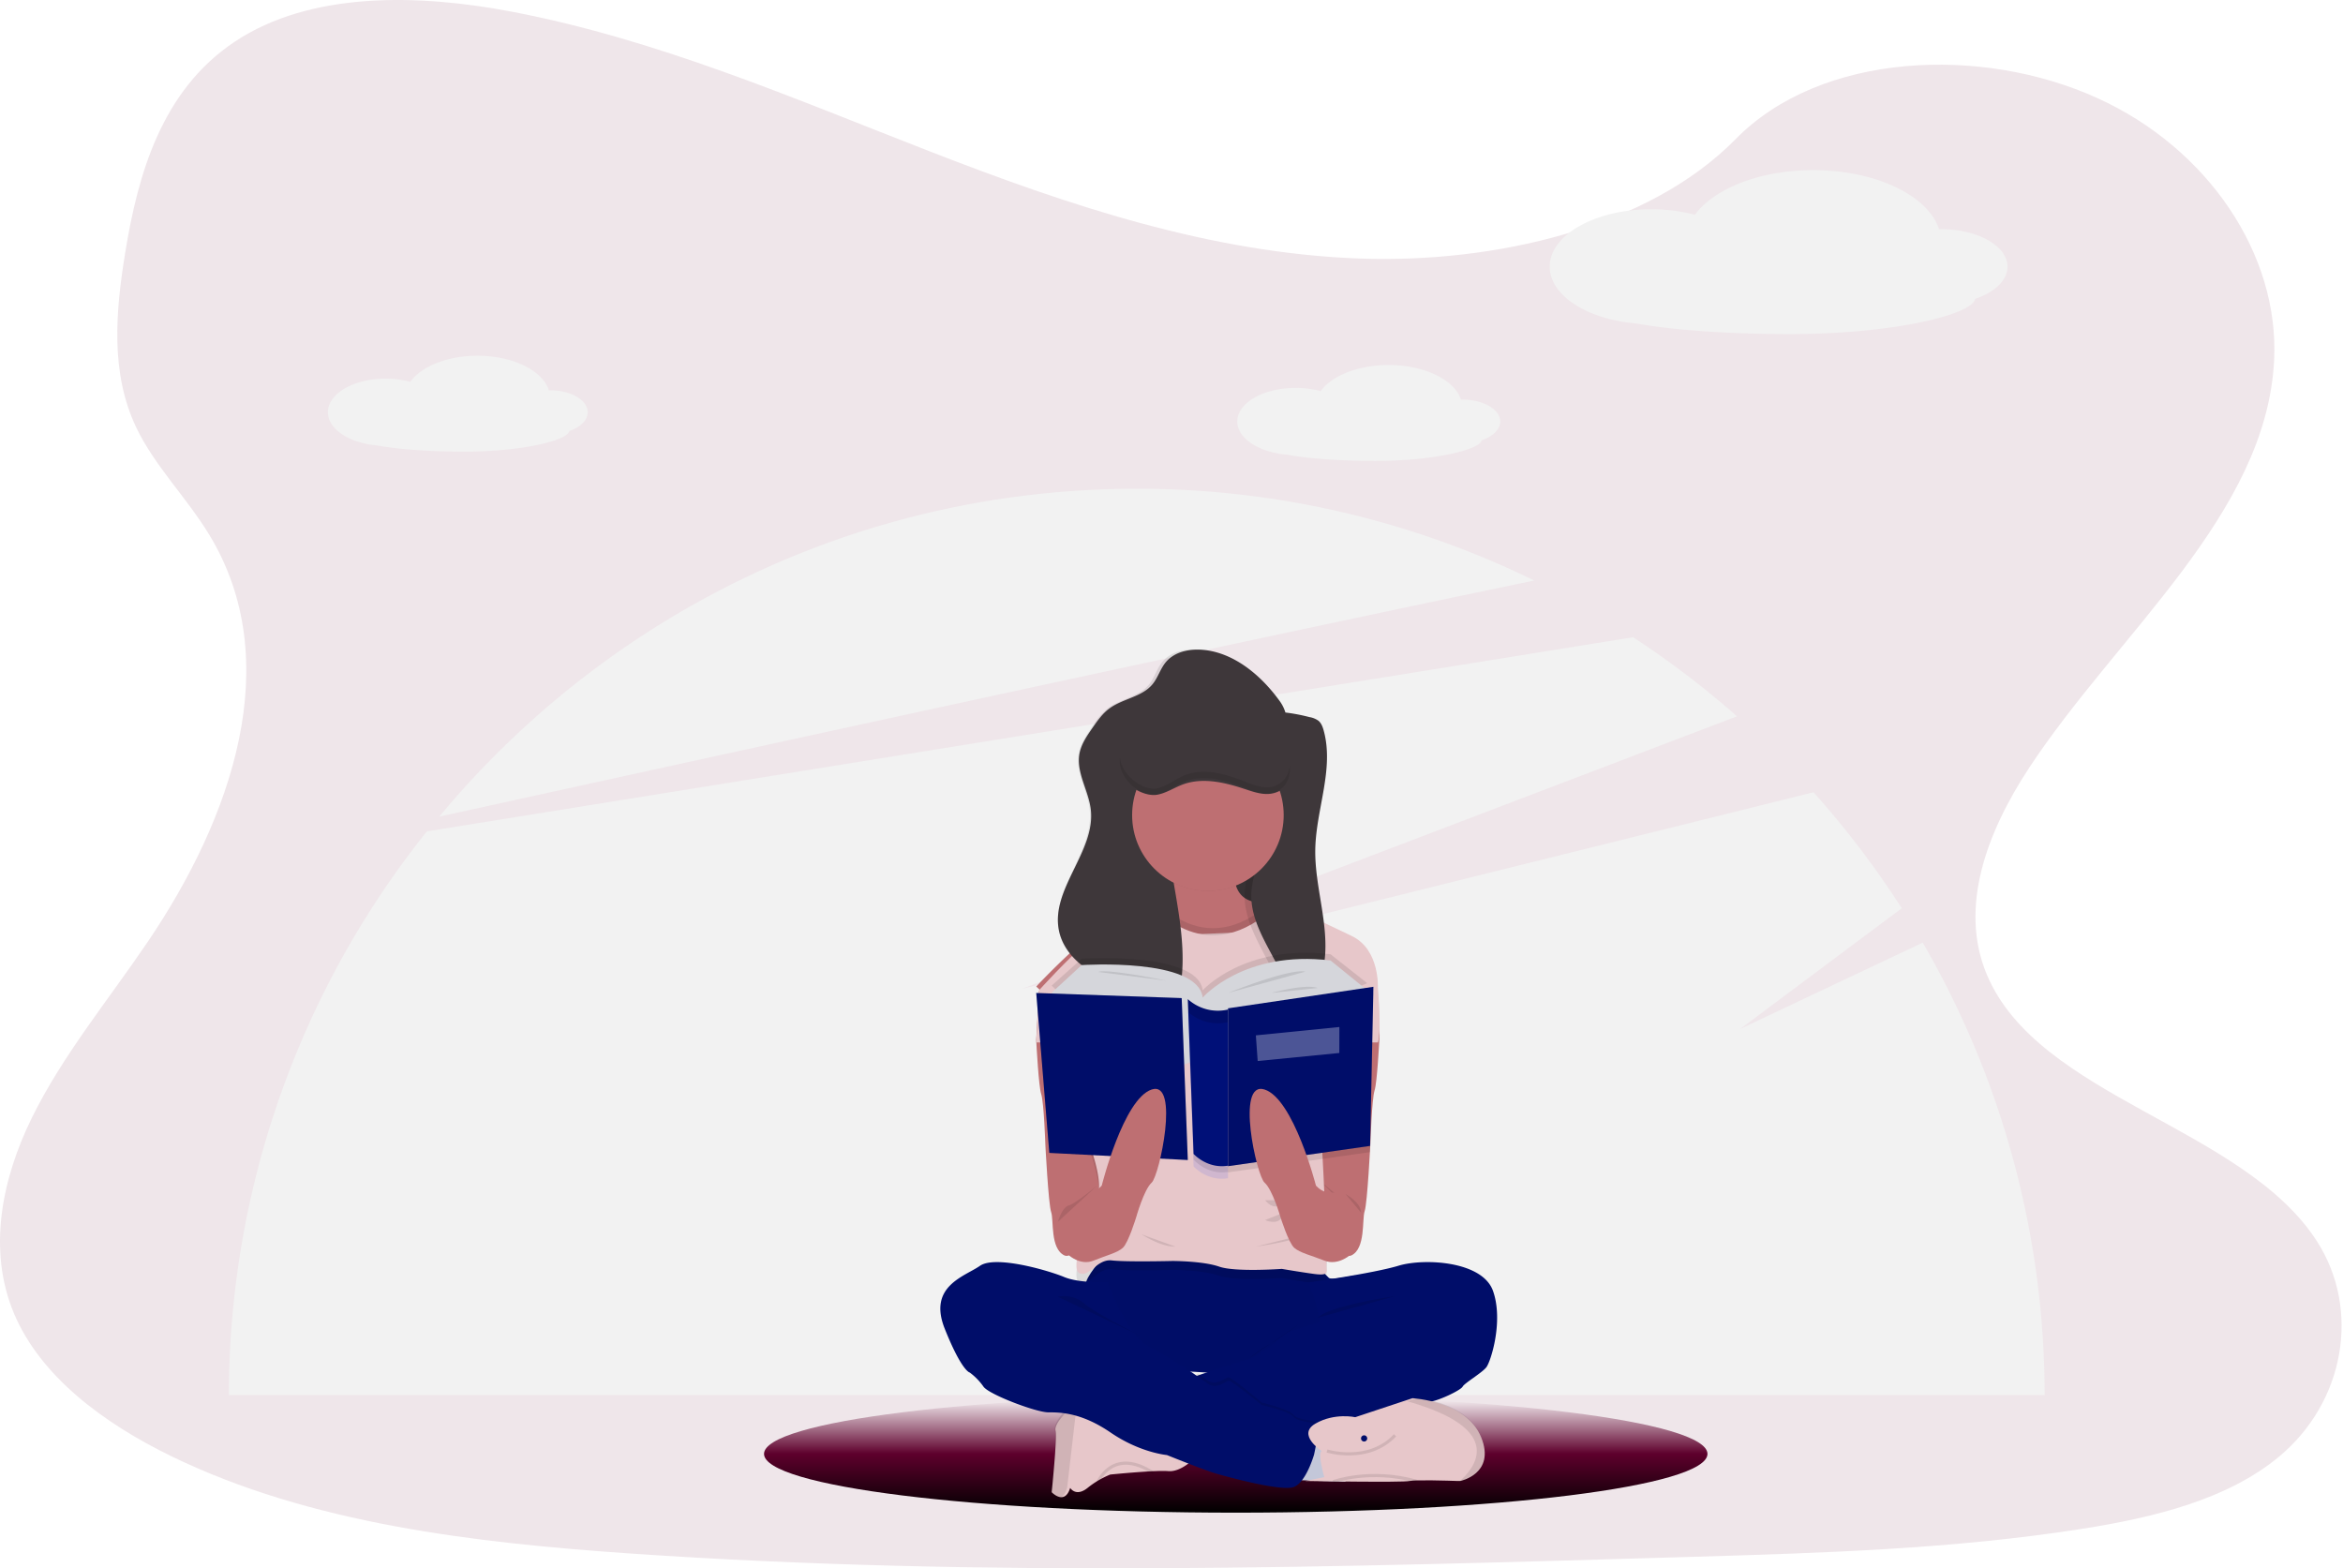 <svg xmlns="http://www.w3.org/2000/svg" width="747" height="500" viewBox="0 0 747 500" fill="none" aria-hidden="true"><path opacity=".1" d="M433.755 82.432c-47.861-1.665-93.451-17.122-136.977-34.038-43.527-16.915-86.64-35.658-133.354-44.619-30.045-5.764-64.41-6.578-88.614 9.538C51.51 28.853 43.98 55.601 39.937 80.45c-3.047 18.691-4.837 38.359 3.512 55.859 5.79 12.15 16.077 22.361 23.184 34.038 24.75 40.49 7.261 90.422-19.56 129.957-12.572 18.551-27.177 36.258-36.879 55.985-9.702 19.727-14.198 42.362-5.709 62.504 8.423 19.979 28.486 34.955 50.212 45.5 44.14 21.421 96.135 27.548 146.872 31.018 112.277 7.689 225.147 4.359 337.72 1.029 41.663-1.236 83.504-2.486 124.487-8.931 22.762-3.582 46.255-9.257 62.783-22.976 20.972-17.411 26.171-46.898 12.121-68.726-23.583-36.621-88.74-45.715-105.246-85.021-9.066-21.629.252-45.722 13.43-65.789 28.278-43.036 75.672-80.795 78.172-129.987 1.715-33.794-21.076-67.625-56.305-83.615-36.923-16.82-88.141-14.688-115.369 13.053-28.057 28.584-77.352 39.55-119.606 38.085z" fill="#5E002C"/><path d="M393.984 482.249c83.061 0 150.395-8.39 150.395-18.738 0-10.349-67.334-18.738-150.395-18.738-83.06 0-150.394 8.389-150.394 18.738 0 10.348 67.334 18.738 150.394 18.738z" fill="url(#grad2)"/><path d="M613.008 300.52l-58.196 27.521 51.506-38.482a290.36 290.36 0 00-28.122-36.976l-252.387 62.681 227.977-86.895a290.664 290.664 0 00-33.106-25.213l-384.579 61.895a287.843 287.843 0 00-63.123 179.722h578.896a287.665 287.665 0 00-38.866-144.253zM489.152 185.076a287.436 287.436 0 00-126.74-29.257c-89.382 0-169.294 40.656-222.372 104.536 90.891-19.977 249.139-54.559 349.112-75.279z" fill="#F2F2F2"/><path d="M187.377 131.414c0-3.857-5.367-6.983-11.987-6.983-.131 0-.26.003-.39.005-1.997-6.273-11.438-11.024-22.784-11.024-9.653 0-17.927 3.439-21.411 8.329a29.666 29.666 0 00-7.889-1.035c-10.151 0-18.379 4.794-18.379 10.708 0 5.372 6.79 9.819 15.643 10.589 6.433 1.206 16.481 1.981 27.774 1.981 19.173 0 33.203-3.748 33.554-6.565 3.514-1.218 5.869-3.451 5.869-6.005zM478.304 134.373c0-3.857-5.431-6.984-12.13-6.984-.132 0-.263.003-.395.006-2.021-6.273-11.573-11.024-23.054-11.024-9.769 0-18.141 3.439-21.666 8.329a30.364 30.364 0 00-7.984-1.035c-10.271 0-18.598 4.794-18.598 10.708 0 5.372 6.872 9.819 15.83 10.589 6.509 1.205 16.677 1.981 28.105 1.981 19.401 0 33.597-3.748 33.953-6.565 3.555-1.218 5.939-3.451 5.939-6.005zM640.039 85.018c0-6.594-9.455-11.94-21.119-11.94-.231 0-.459.006-.688.01-3.519-10.725-20.151-18.847-40.142-18.847-17.008 0-31.586 5.88-37.724 14.24a53.781 53.781 0 00-13.901-1.77c-17.884 0-32.382 8.196-32.382 18.307 0 9.184 11.964 16.788 27.562 18.104 11.334 2.061 29.038 3.387 48.936 3.387 33.781 0 58.499-6.408 59.119-11.224 6.19-2.082 10.339-5.9 10.339-10.267z" fill="#F2F2F2"/><path d="M480.876 409.742c-3.53-9.637-22.958-10.543-31.388-8.086-5.991 1.752-18.619 3.726-25.365 4.718l-.438-.417c.875-.26.896-.9.788-1.85a29.362 29.362 0 01.054-3.752c4.134 1.29 7.815-1.763 7.815-1.763 4.857-2.169 3.551-11.454 4.479-13.992.697-1.899 1.447-13.082 1.781-18.657h.07l.038-1.871c.049-.808.07-1.28.07-1.28s.475-13.634 1.404-16.395c.863-2.538 1.565-15.326 1.673-17.354v-.266l-.071-1.182c.049-.863.071-1.823.065-2.831 0-4.637-.48-10.478-.539-11.422v-.494c.037-1.979-.211-11.893-8.603-15.641-3.092-1.388-6.811-3.042-10.41-4.653-.929-8.053-3.05-16.064-2.866-24.177 0-1.22.108-2.441.226-3.655 0 .352-.037.71-.043 1.084v2.365c.319-10.147 4.134-20.349 3.778-30.279a48.057 48.057 0 01-.194 2.923 31.7 31.7 0 00-1.036-9.973c-.324-1.145-.761-2.327-1.695-3.092a6.97 6.97 0 00-2.957-1.176 59.217 59.217 0 00-7.767-1.454 12.055 12.055 0 00-1.748-3.411c-5.472-7.55-13.578-14.643-23.163-16.27-4.809-.814-10.341-.136-13.611 3.319-.342.303-.662.629-.961.976-1.759 2.11-2.515 4.881-4.317 6.985-.119.141-.254.271-.383.407-3.53 3.173-9.029 3.834-12.953 6.682a15.62 15.62 0 00-1.937 1.697 32.955 32.955 0 00-4.231 5.169c-1.765 2.494-3.578 5.092-4.14 8.07-1.128 5.965 2.915 11.622 3.665 17.626 1.673 13.433-13.12 25.354-10.319 38.608a17.7 17.7 0 004.76 8.586c-5.769 5.249-10.68 10.342-10.68 10.342v.304h-.912l.091 1.084h-.091l.502 5.885-.502 8.569v.808h.032c.167 3.14.831 14.431 1.619 16.812.928 2.761 1.398 16.395 1.398 16.395s1.025 19.269 1.964 21.818c.939 2.549-.394 11.807 4.48 13.993a10.22 10.22 0 004.895 2.039c-.249 2.028-.092 3.498.712 3.959.344.203.734.315 1.133.325a12.21 12.21 0 00-.879 1.546 22.742 22.742 0 01-5.656-1.34c-5.235-2.169-22.607-7.05-27.654-3.617-5.046 3.433-17.188 6.546-11.581 20.365 5.607 13.818 8.219 14.165 8.219 14.165a20.036 20.036 0 014.485 4.529c1.684 2.544 17.372 8.363 21.296 8.363a38.191 38.191 0 014.992.249s-4.258 3.753-3.691 5.933c.566 2.181-1.296 19.633-1.296 19.633s4.318 4.371 6.163-1.361l.065.087c.346.471 2.213 2.603 5.726-.087a32.06 32.06 0 014.566-2.907l17.011-2.419a48.036 48.036 0 015.326-.038c2.699.222 5.349-1.383 7.016-2.625 3.524 1.345 7.486 2.815 9.369 3.352 3.821 1.084 21.382 5.819 25.489 4.338a5.704 5.704 0 002.213-1.583l3.918.125-1.835.368s3.573.06 8.43.125l-.205.119 6.093-.054c8.916.082 18.932.109 20.249-.19 2.061-.461 12.774-.135 15.931 0h.88s11.77-2.359 6.913-14.361c-3.734-9.219-15.213-11.899-20.308-12.636a93.009 93.009 0 013.492-.64c3.556-.542 10.464-3.796 11.026-4.908.561-1.112 6.352-4.339 7.847-6.177 1.494-1.839 5.763-14.871 2.218-24.509zm-97.494 26.971l-.577.19-.389.13-.745.737c-.593-.401-1.23-.824-1.894-1.258 1.171.071 2.375.141 3.605.201z" fill=""/><path d="M418.146 380.443s8.096 21.997 12.7 19.797c4.604-2.2 3.355-11.548 4.234-14.111.878-2.562 1.852-21.996 1.852-21.996s.444-13.748 1.323-16.53c.815-2.557 1.476-15.453 1.587-17.482v-.269l-.873-15.947-4.942-1.282-11.462 4.4-1.588 9.419-.619 3.679-.265 1.568-1.947 48.754z" fill="#BE6F72"/><path opacity=".1" d="M420.118 375.74s7.724 7.06 10.051 7.68c2.328.62 3.756 6.126 3.756 6.126" fill="#000"/><path d="M352.071 380.892s-8.096 21.502-12.7 19.351c-4.604-2.15-3.355-11.288-4.234-13.793-.878-2.505-1.852-21.502-1.852-21.502s-.444-13.439-1.323-16.159c-.815-2.499-1.476-15.105-1.587-17.089v-.263l.878-15.589 4.943-1.252 11.462 4.3 1.587 9.208.619 3.596.265 1.532 1.942 47.66z" fill="#BE6F72"/><path d="M407.298 264.3h-19.724v30.572h19.724V264.3z" fill="#3E373A"/><path opacity=".1" d="M407.298 264.3h-19.724v30.572h19.724V264.3z" fill="#000"/><path d="M350.616 402.147s-6.271 7.067-3.944 8.35c2.326 1.283 17.379 25.336 17.379 25.336s49.441 6.24 58.765-3.123c9.324-9.363 9.136-26.09 9.136-26.09s-7.491 1.652-8.308.754c-.817-.898-5.304-5.227-5.304-5.227s-63.425-3.943-67.724 0z" fill="#000D69"/><path opacity=".02" d="M350.616 402.147s-6.271 7.067-3.944 8.35c2.326 1.283 17.379 25.336 17.379 25.336s49.441 6.24 58.765-3.123c9.324-9.363 9.136-26.09 9.136-26.09s-7.491 1.652-8.308.754c-.817-.898-5.304-5.227-5.304-5.227s-63.425-3.943-67.724 0z" fill="#000"/><path d="M437.855 313.794L421.648 326.7l-4.899.355-1.799.129-30.214 2.205-31.332-2.281-4.662-.338-5.942-.431-12.425-11.83s8.794-9.379 16.498-15.708c3.036-2.5 5.904-4.522 7.995-5.318l.356-.124a8.884 8.884 0 003.425-2.377c6.083-6.243 11.707-21.65 11.707-21.65s26.832-13.798 23.591 4.302c-3.242 18.101 12.062 13.627 12.062 13.627l5.046 2.291 1.993.909 5.084 2.317 11.468 5.238c9 4.125 8.255 15.778 8.255 15.778z" fill="#BE6F72"/><path opacity=".1" d="M385.109 284.024c13.344 0 24.161-10.818 24.161-24.162S398.453 235.7 385.109 235.7c-13.345 0-24.162 10.818-24.162 24.162s10.817 24.162 24.162 24.162zM439.319 332.347H330.375v-.263l.901-15.552s8.837-9.353 16.578-15.665l68.399-2.681 3.181-3.314 11.525 5.223c9.049 4.108 8.322 15.729 8.322 15.729s1.237 13.466.038 16.523z" fill="#000"/><path d="M439.319 332.347H330.375v-.276l.901-16.371s8.837-9.845 16.578-16.489l68.399-2.823 3.181-3.489 11.525 5.499c9.049 4.324 8.322 16.557 8.322 16.557s1.237 14.174.038 17.392z" fill="#E7C7CA"/><path opacity=".1" d="M367.669 285.976s17.026 22.674 39.703-.466c22.678-23.141 2.511 51.615 2.511 51.615l-48.936 6.07 6.722-57.219z" fill="#000"/><path d="M367.669 288.701s17.026 21.594 39.703-.445c22.678-22.038 2.511 49.158 2.511 49.158l-48.936 5.781 6.722-54.494z" fill="#E7C7CA"/><path opacity=".1" d="M414.161 290.855l1.842 28.308 1.973 9.419 1.506 7.203s3.848 55.408 2.748 58.178c-1.099 2.771.55 4.987.781 6.461.231 1.474-.231 5.175-.05 6.837.182 1.662 0 2.399-4.21 1.806s-10.081-1.623-10.081-1.623-14.84 1.108-19.968-.737c-5.128-1.845-14.841-1.851-14.841-1.851s-14.659.372-19.419-.183c-4.76-.554-7.332 5.912-10.443 4.062-3.111-1.851 3.661-19.759 5.859-24.934 2.199-5.175-2.929-18.284-2.929-18.284l6.595-36.885 1.468-8.361v-26.285l.363-.128a9.037 9.037 0 003.484-2.449l1.649 26.452 51.667 1.85v-29.77" fill="#000"/><path d="M414.161 290.832l1.842 27.606 1.973 9.186 1.506 7.025s3.848 54.033 2.748 56.735c-1.099 2.702.55 4.863.781 6.3.231 1.438-.231 5.047-.05 6.668.182 1.621 0 2.34-4.21 1.762-4.21-.578-10.081-1.583-10.081-1.583s-14.84 1.08-19.968-.719-14.841-1.805-14.841-1.805-14.659.362-19.419-.178-7.332 5.765-10.443 3.961c-3.111-1.805 3.661-19.269 5.859-24.316 2.199-5.046-2.929-17.831-2.929-17.831l6.595-35.97 1.468-8.154v-25.634l.363-.124a9.053 9.053 0 003.484-2.388l1.649 25.796 51.667 1.804v-29.032" fill="#E7C7CA"/><path opacity=".1" d="M419.098 232.892c-.303-1.144-.723-2.332-1.595-3.098a6.431 6.431 0 00-2.807-1.182 53.945 53.945 0 00-7.378-1.456 12.344 12.344 0 00-1.595-3.41c-5.21-7.575-12.918-14.718-21.988-16.333-4.747-.849-10.249-.088-13.29 3.766-1.669 2.118-2.387 4.926-4.072 7.006-3.248 4.039-9.112 4.537-13.205 7.663-2.185 1.642-3.769 4.023-5.316 6.333-1.675 2.501-3.397 5.106-3.929 8.095-1.063 5.972 2.77 11.664 3.477 17.691 1.595 13.481-12.44 25.441-9.787 38.741 1.547 7.756 8.506 13.219 15.704 15.988 2.535.98 5.433 1.955 6.618 4.461.532 1.095.622 2.359 1.122 3.465 1.68 3.689 7.203 3.832 10.17 1.144 2.966-2.687 3.902-7.033 4.252-11.089 1.425-17.713-5.465-35.212-4.662-52.968.239-5.369 1.707-11.461 6.38-13.892 6.289-3.284 13.853 2.19 20.775 1.144a43.612 43.612 0 011.988 25.896c-1.1 4.723-3.003 9.305-3.142 14.176-.207 7.417 3.679 14.193 7.039 20.75a11.248 11.248 0 011.419 4.002 9.9 9.9 0 01-.76 4.187c-1.898 5.26-5.173 10.142-5.545 15.742a2.605 2.605 0 00.399 1.872 2.26 2.26 0 001.372.635c5.741 1.012 10.706-4.226 13.508-9.486a45.478 45.478 0 005.327-18.895c.579-11.144-3.302-22.107-3.063-33.262.277-12.683 5.843-25.452 2.584-37.686z" fill="#000"/><path d="M422.02 232.892c-.314-1.144-.749-2.332-1.652-3.098a6.79 6.79 0 00-2.907-1.182 57.628 57.628 0 00-7.642-1.456 12.137 12.137 0 00-1.652-3.41c-5.396-7.575-13.379-14.718-22.772-16.333-4.917-.849-10.616-.088-13.765 3.766-1.729 2.118-2.473 4.926-4.218 7.006-3.364 4.039-9.437 4.537-13.677 7.663-2.263 1.642-3.904 4.023-5.506 6.333-1.734 2.501-3.518 5.106-4.069 8.095-1.101 5.972 2.869 11.664 3.601 17.691 1.652 13.481-12.884 25.441-10.136 38.741 1.602 7.756 8.809 13.219 16.264 15.988 2.627.98 5.627 1.955 6.855 4.461.551 1.095.645 2.359 1.162 3.465 1.74 3.689 7.461 3.832 10.533 1.144 3.072-2.687 4.041-7.033 4.405-11.089 1.475-17.713-5.66-35.212-4.829-52.968.248-5.369 1.767-11.461 6.607-13.892 6.514-3.284 14.349 2.19 21.518 1.144a42.21 42.21 0 012.059 25.896c-1.14 4.723-3.111 9.305-3.254 14.176-.215 7.417 3.81 14.193 7.29 20.75a11.018 11.018 0 011.47 4.002 9.58 9.58 0 01-.788 4.187c-1.965 5.26-5.357 10.142-5.742 15.742a2.533 2.533 0 00.413 1.872c.388.365.888.588 1.42.635 5.947 1.012 11.089-4.226 13.991-9.486a44.278 44.278 0 005.517-18.895c.6-11.144-3.419-22.107-3.172-33.262.287-12.683 6.051-25.452 2.676-37.686z" fill="#3E373A"/><path d="M409.27 471.748l19.724.639-2.829-14.793-15.11 1.453-1.785 12.701z" fill="#C3C7D9"/><path d="M473.85 435.932c-1.436 1.803-6.989 5.052-7.527 6.135-.537 1.083-7.166 4.332-10.574 4.874-3.409.541-14.155 2.891-16.128 4.153-1.414.91-12.763 3.79-20.22 5.388a56.97 56.97 0 01-6.123 1.11c-3.226.178-38.525-11.913-38.525-11.913l6.806-7.04.377-.13c1.924-.655 10.816-3.682 15.752-5.122 5.558-1.625 12.01-8.301 12.01-8.301s9.494-3.249 10.752-3.612c1.258-.363-3.226-12.633-3.226-12.633s20.606-2.881 28.67-5.323c8.065-2.442 26.703-1.538 30.106 8.03 3.403 9.569-.693 22.581-2.15 24.384z" fill="#000D69"/><path d="M380.671 465.009s-4.105 4.359-8.215 3.999c-4.11-.359-18.481 1.09-18.481 1.09a28.674 28.674 0 00-7.24 4.266c-3.359 2.692-5.144.545-5.476.087l-.059-.087c-1.79 5.727-5.894 1.362-5.894 1.362s1.784-17.435 1.237-19.614c-.546-2.18 3.532-5.923 3.532-5.923l4.822-1.248 12.218-3.182 17.506 6.174 6.05 13.076z" fill="#E7C7CA"/><path opacity=".1" d="M343.195 448.718l-2.982 25.711-.048-.088c-1.476 5.771-4.859 1.373-4.859 1.373s1.471-17.573 1.02-19.769c-.45-2.197 2.911-5.969 2.911-5.969l3.958-1.258zM403.353 382.643s3.336 4.438 5.917 0h-5.917zM403.353 388.967s4.973 2.337 5.917-2.379l-5.917 2.379zM400.395 397.436s12.64-1.691 15.779-3.945l-15.779 3.945zM363.905 393.491s6.221 4.125 10.848 3.939l-10.848-3.939zM420.072 456.444c-2.05.498-4.125.881-6.216 1.148-3.274.184-39.103-12.312-39.103-12.312l6.909-7.276.382-.134a65.452 65.452 0 012.624 1.981c3.007 2.429 5.91-.744 7.001-.744 1.092 0 10.548 8.019 10.548 8.019s8.731 2.054 10.188 3.918c1.457 1.863 6.548 1.494 7.454 2.798.273.403.305 1.394.213 2.602z" fill="#000"/><path d="M353.113 408.724s-8.793.5-13.864-1.611c-5.071-2.112-21.919-6.984-26.81-3.562-4.891 3.422-16.669 6.446-11.234 20.059 5.435 13.612 7.973 13.966 7.973 13.966a19.49 19.49 0 014.348 4.459c1.63 2.509 16.848 8.235 20.652 8.235 3.805 0 10.506 0 19.924 6.446 9.419 6.446 17.935 7.166 17.935 7.166s11.957 4.835 15.68 5.909c3.722 1.075 20.734 5.727 24.723 4.298 3.989-1.429 6.521-10.389 6.521-10.389s1.81-8.058.903-9.31c-.908-1.251-5.979-.897-7.424-2.686-1.446-1.789-10.147-3.76-10.147-3.76s-9.397-7.703-10.484-7.703c-1.087 0-3.978 3.04-6.973.714a159.334 159.334 0 00-18.755-11.818c-6.881-3.583-12.968-20.413-12.968-20.413z" fill="#000D69"/><path opacity=".1" d="M337.278 413.415a9.93 9.93 0 018.506 2.241c4.151 3.451 18.121 10.38 18.121 10.38M444.773 413.215s-20.776 2.928-24.655 6.903l24.655-6.903z" fill="#000"/><path d="M465.596 472.152h-.847c-3.04-.106-13.343-.422-15.327 0-2.335.528-33.248 0-33.248 0l6.043-1.23s-2.243-7.696-.819-8.335c0 0-8.087-5.215-1.99-8.736 6.098-3.52 12.67-2.037 12.67-2.037l15.306-5.078 2.938-.977s17.253.882 21.921 12.495c4.669 11.612-6.647 13.898-6.647 13.898z" fill="#E7C7CA"/><path opacity=".1" d="M465.995 472.387h-.803c4.762-4.094 15.533-16.558-16.474-25.641l2.787-.987s16.367.891 20.796 12.618c4.43 11.728-6.306 14.01-6.306 14.01z" fill="#000"/><path d="M434.911 459.566a.985.985 0 10.001-1.97.985.985 0 00-.001 1.97z" fill="#000D69"/><g opacity=".1" fill="#000"><path opacity=".1" d="M402.387 259.587a42.122 42.122 0 00-3.102-17.411c-7.024 1.051-14.719-4.382-21.117-1.132-4.733 2.405-6.219 8.434-6.484 13.749a64.218 64.218 0 00-.049 4.209c0-.498 0-1.002.049-1.501.249-5.314 1.735-11.343 6.484-13.749 6.398-3.25 14.082 2.167 21.117 1.133a42.001 42.001 0 013.102 14.702zM347.952 258.596a18.082 18.082 0 00-.071-3.543c-.572-4.767-3.172-9.323-3.642-13.971-.605 5.607 2.956 10.991 3.642 16.679.071.293.071.553.071.835zM376.423 307.21c-.335 4.019-1.281 8.315-4.323 10.981-3.042 2.665-8.646 2.519-10.337-1.133-.54-1.083-.621-2.345-1.146-3.429-1.199-2.481-4.149-3.445-6.727-4.415-7.322-2.746-14.384-8.126-15.957-15.824a16.693 16.693 0 01-.286-2.112 17.105 17.105 0 00.286 4.821c1.573 7.676 8.646 13.077 15.957 15.824 2.578.969 5.528 1.934 6.727 4.415.541 1.083.633 2.335 1.146 3.429 1.702 3.651 7.316 3.792 10.337 1.132s3.961-6.961 4.323-10.981c.164-2.115.22-4.238.167-6.359 0 1.229-.07 2.443-.167 3.651zM418.16 267.529v2.345c.302-10.076 3.988-20.206 3.625-30.071-.281 9.123-3.42 18.451-3.625 27.726zM406.564 308.288a6.979 6.979 0 00.124-1.956 10.86 10.86 0 00-1.443-3.96c-3.123-5.959-6.684-12.059-7.105-18.673 0 .282-.038.542-.044.845-.216 7.335 3.734 14.047 7.149 20.537a13.013 13.013 0 011.319 3.207zM421.267 300.449a44.152 44.152 0 01-5.452 18.7c-2.853 5.206-7.895 10.391-13.736 9.388a2.298 2.298 0 01-1.394-.633 1.363 1.363 0 01-.254-.423c-.065.423-.119.85-.151 1.284a2.498 2.498 0 00.405 1.847c.379.365.871.589 1.394.634 5.841 1.002 10.883-4.182 13.736-9.388a44.156 44.156 0 005.452-18.7c.065-1.268.07-2.53.032-3.792-.01.363-.01.72-.032 1.083z"/></g><path opacity=".1" d="M423.077 462.584s13.074 4.114 21.696-4.99M425.049 472.387s11.711-4.342 26.628-.143M350.099 472.387s4.836-11.29 17.751-2.681" stroke="#000" stroke-miterlimit="10"/><path opacity=".1" d="M335.306 314.207l9.556-8.554s37.052-2.405 38.585 10.067c0 0 13.136-14.787 40.762-11.494l11.688 9.217-32.306 14.038-31.395 10.783-23.123-10.248-13.767-13.809z" fill="#000"/><path d="M335.306 316.478l9.556-8.798s37.052-2.474 38.585 10.354c0 0 13.136-15.209 40.762-11.822l11.688 9.48-32.306 14.44-31.395 11.091-23.123-10.541-13.767-14.204z" fill="#D5D6DB"/><path opacity=".1" d="M330.375 316.568l4.165 50.985 44.158 2.269-1.915-50.766-.037-.855-46.371-1.633z" fill="#000"/><path d="M330.375 316.568l4.165 50.985 44.158 2.269-1.915-50.766-.037-.855-46.371-1.633z" fill="#000D69"/><path opacity=".1" d="M437.87 316.568l-46.351 6.868v50.331l45.295-6.467 1.056-50.732z" fill="#000"/><path d="M437.87 314.596l-46.351 6.868v50.331l45.295-6.467 1.056-50.732z" fill="#000D69"/><path opacity=".3" d="M427.022 327.416l-26.627 2.668.581 8.18 26.028-2.564.018-8.284z" fill="#fff"/><path d="M338.344 393.243l2.498 7.002s3.713 3.316 7.775 1.658c4.063-1.658 7.606-2.482 9.372-4.095 1.766-1.614 4.243-9.722 4.243-9.722s2.476-8.842 4.948-11.053c2.471-2.21 9.016-32.667 0-29.688-9.016 2.979-15.911 30.611-15.911 30.611s-1.591 2.023-3.888 2.211c-2.296.188-6.894-.37-7.78 1.658-.886 2.028-3.909 7.367-1.257 11.418z" fill="#BE6F72"/><path opacity=".1" d="M391.519 321.975a13.73 13.73 0 01-6.79-.083 14.37 14.37 0 01-6.031-3.352l1.843 51.161s4.34 5.047 10.978 3.895v-51.621z" fill="#000"/><path d="M391.519 321.852a14.216 14.216 0 01-6.79-.08 14.536 14.536 0 01-6.031-3.232l1.843 49.334s4.34 4.867 10.978 3.756v-49.778z" fill="#000D69"/><g opacity=".1" filter="url(#filter0_d)"><path d="M391.519 321.852a14.216 14.216 0 01-6.79-.08 14.536 14.536 0 01-6.031-3.232l1.843 49.334s4.34 4.867 10.978 3.756v-49.778z" fill="#012AFF"/></g><path opacity=".1" d="M391.519 316.568s19.556-7.91 24.655-6.796l-24.655 6.796zM371.795 312.623s-18.591-3.857-21.696-2.763l21.696 2.763zM405.325 316.568s10.865-3.021 14.793-1.585l-14.793 1.585zM398.422 432.939a41.98 41.98 0 016.361-4.415c3.324-1.789 9.418-6.433 9.418-6.433M350.099 377.712s-7.177 6.051-9.333 6.583c-2.157.532-3.488 5.251-3.488 5.251" fill="#000"/><path d="M432.824 393.226l-2.544 7.019s-3.82 3.316-8.006 1.658-7.821-2.482-9.643-4.095c-1.823-1.614-4.367-9.722-4.367-9.722s-2.543-8.842-5.092-11.053c-2.548-2.21-9.277-32.667 0-29.688 9.278 2.979 16.373 30.611 16.373 30.611s1.638 2.023 4.001 2.211c2.363.188 7.095-.37 8.006 1.658.911 2.028 4.001 7.367 1.272 11.401z" fill="#BE6F72"/><path opacity=".1" d="M428.994 380.671s4.952 2.695 4.931 5.917l-4.931-5.917z" fill="#000"/><path d="M385.108 284.024c13.345 0 24.162-10.818 24.162-24.162S398.453 235.7 385.108 235.7c-13.344 0-24.161 10.818-24.161 24.162s10.817 24.162 24.161 24.162z" fill="#BE6F72"/><path d="M368.876 253.37c2.91-.479 5.46-2.255 8.24-3.275 6.222-2.294 13.104-.722 19.402 1.347 2.415.795 4.869 1.691 7.402 1.691 2.534 0 5.224-1.088 6.518-3.382 1.191-2.108.96-4.847-.043-7.062-1.004-2.216-2.685-3.997-4.381-5.677-5.583-5.535-12.508-10.709-20.169-10.145-3.081.231-6.028 1.386-8.863 2.666a96.095 96.095 0 00-10.404 5.501c-2.582 1.573-7.365 3.675-8.852 6.55-3.382 6.476 5.889 12.654 11.15 11.786z" fill="#3E373A"/><path opacity=".1" d="M410.435 246.963c-1.294 2.746-3.983 4.049-6.517 4.049-2.534 0-4.987-1.033-7.407-1.984-6.297-2.477-13.173-4.367-19.4-1.613-2.775 1.221-5.33 3.374-8.239 3.914-4.241.837-11.069-3.806-11.809-9.712-.832 6.824 7.085 12.668 11.809 11.737 2.909-.574 5.464-2.7 8.239-3.915 6.227-2.753 13.103-.864 19.4 1.613 2.42.952 4.868 2.025 7.407 1.985 2.539-.041 5.223-1.296 6.517-4.05.67-1.498.934-3.23.751-4.933a8.664 8.664 0 01-.751 2.909z" fill="#000"/><defs>
<linearGradient id="grad1">
<stop offset="0%" style="stop-color:#000;stop-opacity:1" />
<stop offset="50%" style="stop-color:#000D69;stop-opacity:1" />
<stop offset="100%" style="stop-color:#fff;stop-opacity:1" />
</linearGradient>
<linearGradient id="grad2" x1="0%" y1="0%" x2="0%" y2="100%">
<stop offset="0%" style="stop-color:#fff;stop-opacity:1" />
<stop offset="50%" style="stop-color:#5E002C;stop-opacity:1" />
<stop offset="100%" style="stop-color:#000;stop-opacity:1" />
</linearGradient>
<linearGradient id="paint0_linear" x1="390.036" y1="477.334" x2="390.036" y2="205.124" gradientUnits="userSpaceOnUse"><stop stop-color="gray" stop-opacity=".25"/><stop offset=".54" stop-color="gray" stop-opacity=".12"/><stop offset="1" stop-color="gray" stop-opacity=".1"/></linearGradient><filter id="filter0_d" x="374.698" y="318.54" width="20.82" height="61.254" filterUnits="userSpaceOnUse" color-interpolation-filters="sRGB"><feFlood flood-opacity="0" result="BackgroundImageFix"/><feColorMatrix in="SourceAlpha" values="0 0 0 0 0 0 0 0 0 0 0 0 0 0 0 0 0 0 127 0"/><feOffset dy="4"/><feGaussianBlur stdDeviation="2"/><feColorMatrix values="0 0 0 0 0 0 0 0 0 0 0 0 0 0 0 0 0 0 0.25 0"/><feBlend in2="BackgroundImageFix" result="effect1_dropShadow"/><feBlend in="SourceGraphic" in2="effect1_dropShadow" result="shape"/></filter></defs></svg>